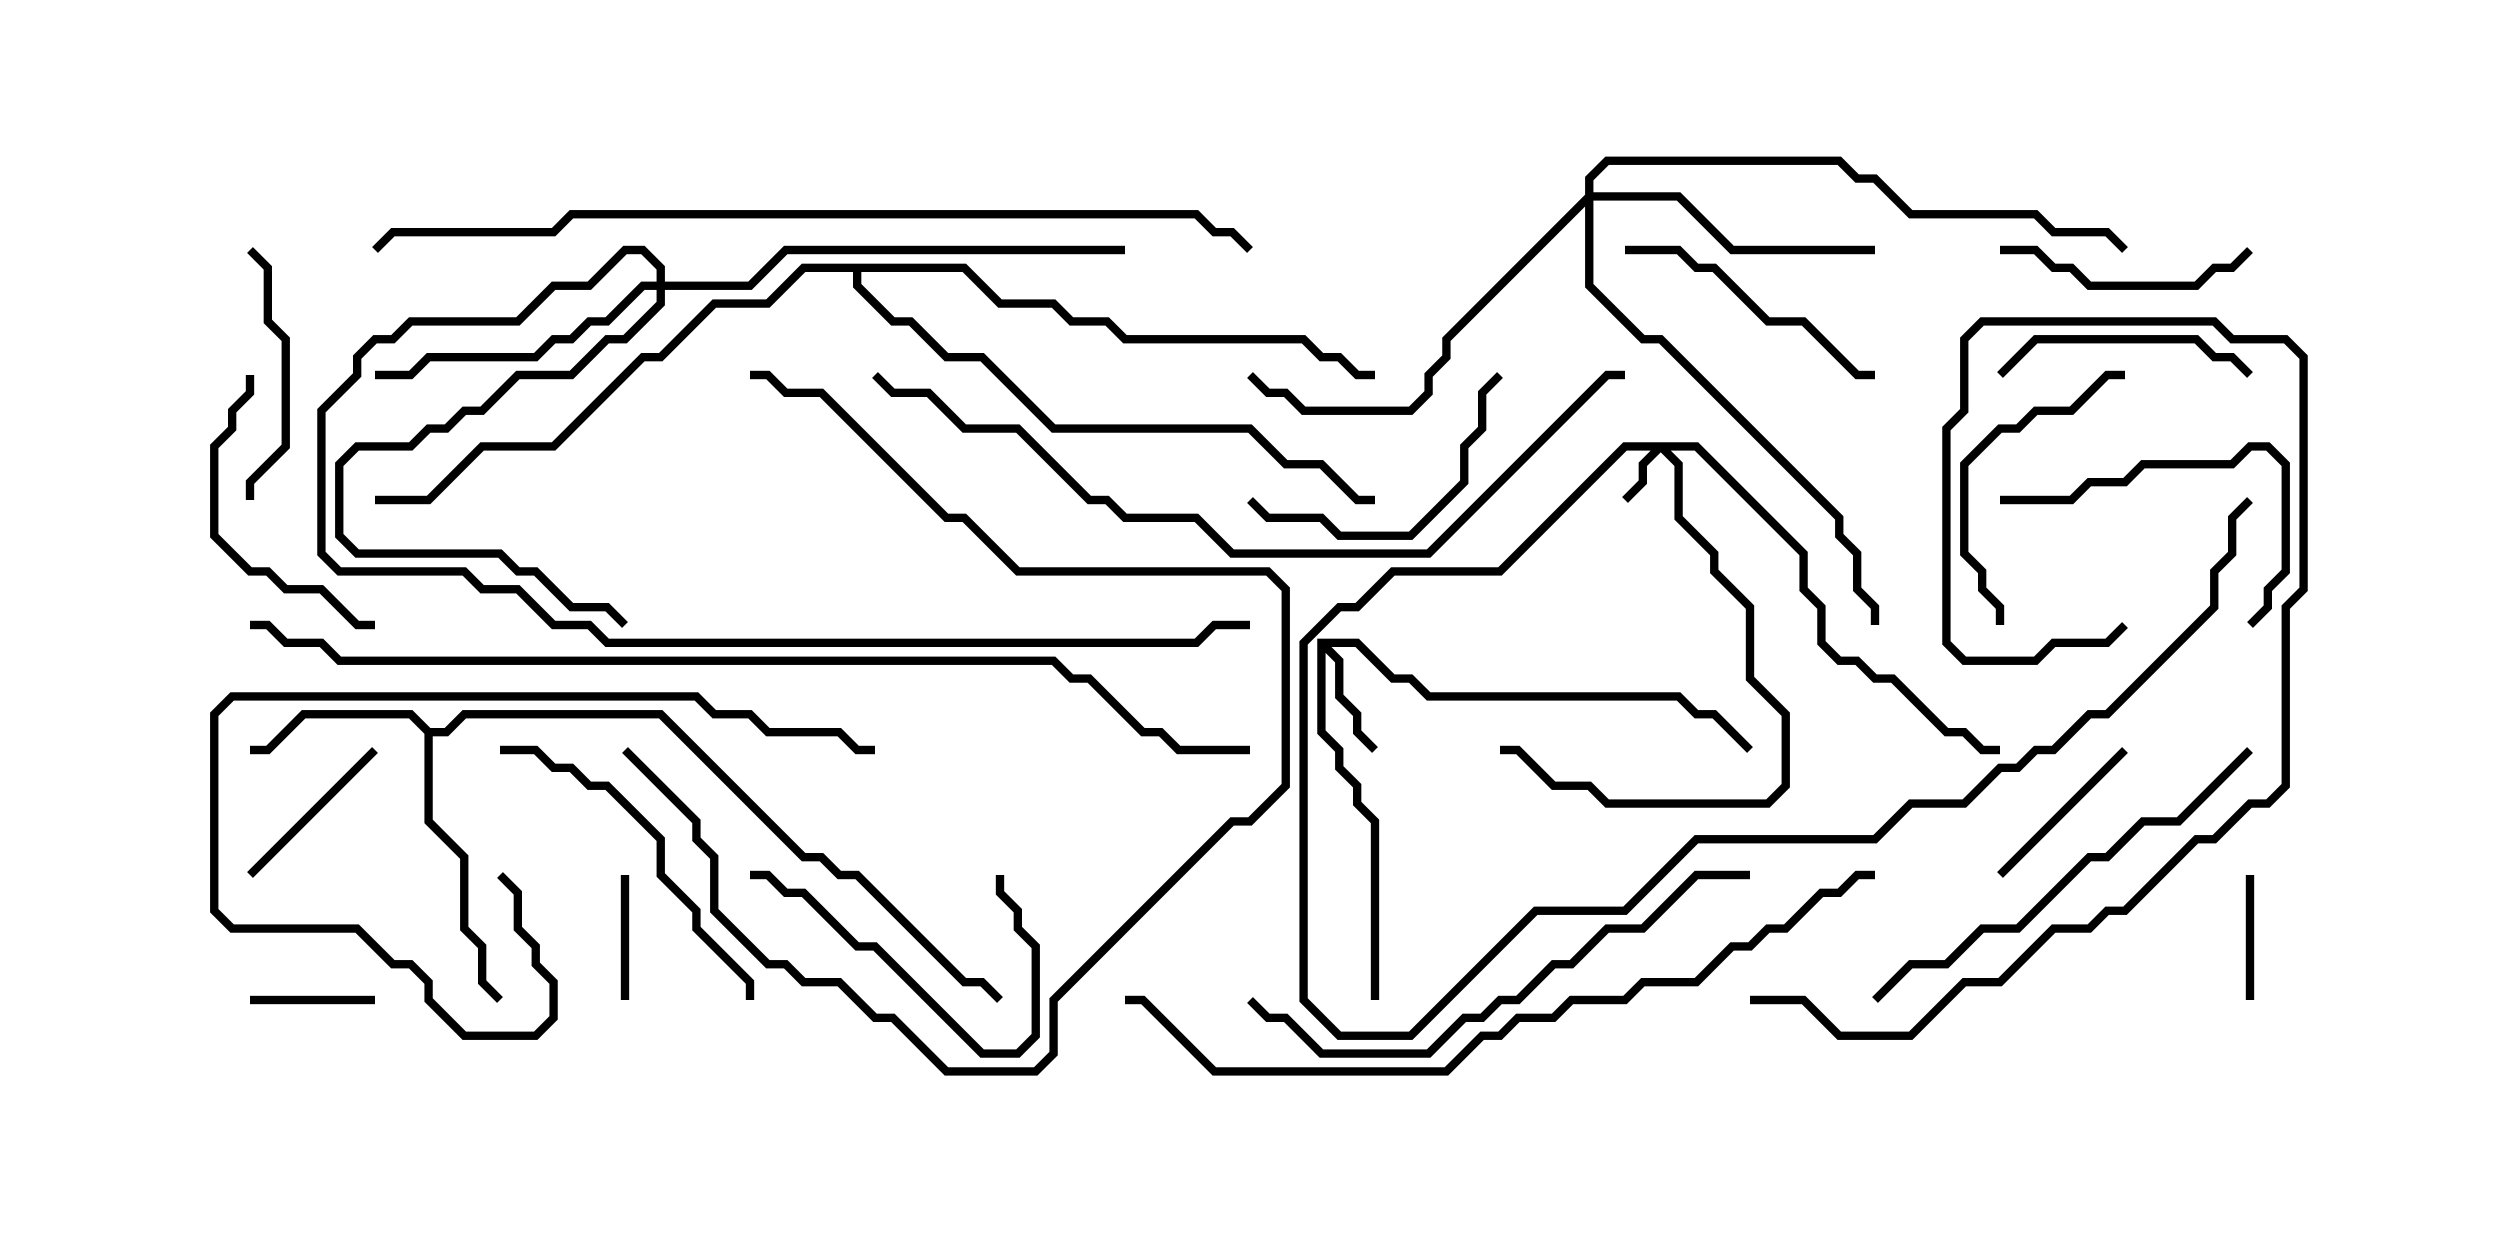 <svg version="1.1" width="30" height="15" xmlns="http://www.w3.org/2000/svg"><path d="M15.807,7.664L16.306,7.664L16.735,8.093L16.949,8.093L17.164,8.307L20.164,8.307L20.378,8.521L20.592,8.521L21.035,8.965L20.965,9.035L20.551,8.621L20.336,8.621L20.122,8.407L17.122,8.407L16.908,8.193L16.694,8.193L16.265,7.764L15.978,7.764L16.121,7.908L16.121,8.336L16.336,8.551L16.336,8.765L16.535,8.965L16.465,9.035L16.236,8.806L16.236,8.592L16.021,8.378L16.021,7.949L15.907,7.835L15.907,8.765L16.121,8.979L16.121,9.194L16.336,9.408L16.336,9.622L16.55,9.836L16.55,12L16.45,12L16.45,9.878L16.236,9.664L16.236,9.449L16.021,9.235L16.021,9.021L15.807,8.806z" stroke="none"/><path d="M5.164,8.736L5.336,8.736L5.551,8.521L7.949,8.521L9.664,10.236L9.878,10.236L10.092,10.45L10.306,10.45L11.592,11.736L11.806,11.736L12.035,11.965L11.965,12.035L11.765,11.836L11.551,11.836L10.265,10.55L10.051,10.55L9.836,10.336L9.622,10.336L7.908,8.621L5.592,8.621L5.378,8.836L5.193,8.836L5.193,9.836L5.621,10.265L5.621,11.122L5.836,11.336L5.836,11.765L6.035,11.965L5.965,12.035L5.736,11.806L5.736,11.378L5.521,11.164L5.521,10.306L5.093,9.878L5.093,8.806L4.908,8.621L3.664,8.621L3.235,9.05L3,9.05L3,8.95L3.194,8.95L3.622,8.521L4.949,8.521z" stroke="none"/><path d="M11.592,3.164L12.021,3.593L12.664,3.593L12.878,3.807L13.306,3.807L13.521,4.021L15.664,4.021L15.878,4.236L16.092,4.236L16.306,4.45L16.5,4.45L16.5,4.55L16.265,4.55L16.051,4.336L15.836,4.336L15.622,4.121L13.479,4.121L13.265,3.907L12.836,3.907L12.622,3.693L11.979,3.693L11.551,3.264L10.336,3.264L10.336,3.408L10.735,3.807L10.949,3.807L11.378,4.236L11.806,4.236L12.664,5.093L15.021,5.093L15.449,5.521L15.878,5.521L16.306,5.95L16.5,5.95L16.5,6.05L16.265,6.05L15.836,5.621L15.408,5.621L14.979,5.193L12.622,5.193L11.765,4.336L11.336,4.336L10.908,3.907L10.694,3.907L10.236,3.449L10.236,3.264L9.664,3.264L9.235,3.693L8.592,3.693L7.949,4.336L7.735,4.336L6.664,5.407L5.806,5.407L5.164,6.05L4.5,6.05L4.5,5.95L5.122,5.95L5.765,5.307L6.622,5.307L7.694,4.236L7.908,4.236L8.551,3.593L9.194,3.593L9.622,3.164z" stroke="none"/><path d="M20.378,5.307L21.693,6.622L21.693,7.051L21.907,7.265L21.907,7.694L22.092,7.879L22.306,7.879L22.521,8.093L22.735,8.093L23.378,8.736L23.592,8.736L23.806,8.95L24,8.95L24,9.05L23.765,9.05L23.551,8.836L23.336,8.836L22.694,8.193L22.479,8.193L22.265,7.979L22.051,7.979L21.807,7.735L21.807,7.306L21.593,7.092L21.593,6.664L20.336,5.407L20.049,5.407L20.193,5.551L20.193,6.194L20.621,6.622L20.621,6.836L21.05,7.265L21.05,8.122L21.479,8.551L21.479,9.449L21.235,9.693L19.265,9.693L19.051,9.479L18.622,9.479L18.194,9.05L18,9.05L18,8.95L18.235,8.95L18.664,9.379L19.092,9.379L19.306,9.593L21.194,9.593L21.379,9.408L21.379,8.592L20.95,8.164L20.95,7.306L20.521,6.878L20.521,6.664L20.093,6.235L20.093,5.592L19.929,5.428L19.764,5.592L19.764,5.806L19.535,6.035L19.465,5.965L19.664,5.765L19.664,5.551L19.808,5.407L19.521,5.407L18.021,6.907L16.735,6.907L16.306,7.336L16.092,7.336L15.693,7.735L15.693,11.979L16.092,12.379L16.908,12.379L18.408,10.879L19.479,10.879L20.336,10.021L22.479,10.021L22.908,9.593L23.551,9.593L23.979,9.164L24.194,9.164L24.408,8.95L24.622,8.95L25.051,8.521L25.265,8.521L26.521,7.265L26.521,6.836L26.736,6.622L26.736,6.194L26.965,5.965L27.035,6.035L26.836,6.235L26.836,6.664L26.621,6.878L26.621,7.306L25.306,8.621L25.092,8.621L24.664,9.05L24.449,9.05L24.235,9.264L24.021,9.264L23.592,9.693L22.949,9.693L22.521,10.121L20.378,10.121L19.521,10.979L18.449,10.979L16.949,12.479L16.051,12.479L15.593,12.021L15.593,7.694L16.051,7.236L16.265,7.236L16.694,6.807L17.979,6.807L19.479,5.307z" stroke="none"/><path d="M19.021,2.336L19.021,2.122L19.265,1.879L22.092,1.879L22.306,2.093L22.521,2.093L22.949,2.521L24.449,2.521L24.664,2.736L25.306,2.736L25.535,2.965L25.465,3.035L25.265,2.836L24.622,2.836L24.408,2.621L22.908,2.621L22.479,2.193L22.265,2.193L22.051,1.979L19.306,1.979L19.121,2.164L19.121,2.307L20.164,2.307L20.806,2.95L22.5,2.95L22.5,3.05L20.765,3.05L20.122,2.407L19.121,2.407L19.121,3.408L19.735,4.021L19.949,4.021L22.121,6.194L22.121,6.408L22.336,6.622L22.336,7.051L22.55,7.265L22.55,7.5L22.45,7.5L22.45,7.306L22.236,7.092L22.236,6.664L22.021,6.449L22.021,6.235L19.908,4.121L19.694,4.121L19.021,3.449L19.021,2.478L17.407,4.092L17.407,4.306L17.193,4.521L17.193,4.735L16.949,4.979L15.622,4.979L15.408,4.764L15.194,4.764L14.965,4.535L15.035,4.465L15.235,4.664L15.449,4.664L15.664,4.879L16.908,4.879L17.093,4.694L17.093,4.479L17.307,4.265L17.307,4.051z" stroke="none"/><path d="M7.879,3.379L7.879,3.235L7.694,3.05L7.521,3.05L7.092,3.479L6.664,3.479L6.235,3.907L4.949,3.907L4.735,4.121L4.521,4.121L4.336,4.306L4.336,4.521L3.907,4.949L3.907,6.622L4.092,6.807L5.592,6.807L5.806,7.021L6.235,7.021L6.664,7.45L7.092,7.45L7.306,7.664L14.336,7.664L14.551,7.45L15,7.45L15,7.55L14.592,7.55L14.378,7.764L7.265,7.764L7.051,7.55L6.622,7.55L6.194,7.121L5.765,7.121L5.551,6.907L4.051,6.907L3.807,6.664L3.807,4.908L4.236,4.479L4.236,4.265L4.479,4.021L4.694,4.021L4.908,3.807L6.194,3.807L6.622,3.379L7.051,3.379L7.479,2.95L7.735,2.95L7.979,3.194L7.979,3.379L8.979,3.379L9.408,2.95L13.5,2.95L13.5,3.05L9.449,3.05L9.021,3.479L7.979,3.479L7.979,3.664L7.521,4.121L7.306,4.121L6.878,4.55L6.235,4.55L5.806,4.979L5.592,4.979L5.378,5.193L5.164,5.193L4.949,5.407L4.306,5.407L4.121,5.592L4.121,6.408L4.306,6.593L6.021,6.593L6.235,6.807L6.449,6.807L6.878,7.236L7.306,7.236L7.535,7.465L7.465,7.535L7.265,7.336L6.836,7.336L6.408,6.907L6.194,6.907L5.979,6.693L4.265,6.693L4.021,6.449L4.021,5.551L4.265,5.307L4.908,5.307L5.122,5.093L5.336,5.093L5.551,4.879L5.765,4.879L6.194,4.45L6.836,4.45L7.265,4.021L7.479,4.021L7.879,3.622L7.879,3.479L7.735,3.479L7.306,3.907L7.092,3.907L6.878,4.121L6.664,4.121L6.449,4.336L5.164,4.336L4.949,4.55L4.5,4.55L4.5,4.45L4.908,4.45L5.122,4.236L6.408,4.236L6.622,4.021L6.836,4.021L7.051,3.807L7.265,3.807L7.694,3.379z" stroke="none"/><path d="M26.95,10.5L27.05,10.5L27.05,12L26.95,12z" stroke="none"/><path d="M3,12.05L3,11.95L4.5,11.95L4.5,12.05z" stroke="none"/><path d="M7.45,10.5L7.55,10.5L7.55,12L7.45,12z" stroke="none"/><path d="M24.035,10.535L23.965,10.465L25.465,8.965L25.535,9.035z" stroke="none"/><path d="M3.035,10.535L2.965,10.465L4.465,8.965L4.535,9.035z" stroke="none"/><path d="M27.035,4.465L26.965,4.535L26.765,4.336L26.551,4.336L26.336,4.121L24.449,4.121L24.035,4.535L23.965,4.465L24.408,4.021L26.378,4.021L26.592,4.236L26.806,4.236z" stroke="none"/><path d="M11.95,10.5L12.05,10.5L12.05,10.694L12.264,10.908L12.264,11.122L12.479,11.336L12.479,12.449L12.235,12.693L11.765,12.693L10.479,11.407L10.265,11.407L9.622,10.764L9.408,10.764L9.194,10.55L9,10.55L9,10.45L9.235,10.45L9.449,10.664L9.664,10.664L10.306,11.307L10.521,11.307L11.806,12.593L12.194,12.593L12.379,12.408L12.379,11.378L12.164,11.164L12.164,10.949L11.95,10.735z" stroke="none"/><path d="M24,3.05L24,2.95L24.449,2.95L24.664,3.164L24.878,3.164L25.092,3.379L26.336,3.379L26.551,3.164L26.765,3.164L26.965,2.965L27.035,3.035L26.806,3.264L26.592,3.264L26.378,3.479L25.051,3.479L24.836,3.264L24.622,3.264L24.408,3.05z" stroke="none"/><path d="M3.05,6L2.95,6L2.95,5.765L3.379,5.336L3.379,4.092L3.164,3.878L3.164,3.235L2.965,3.035L3.035,2.965L3.264,3.194L3.264,3.836L3.479,4.051L3.479,5.378L3.05,5.806z" stroke="none"/><path d="M24,6.05L24,5.95L24.836,5.95L25.051,5.736L25.479,5.736L25.694,5.521L26.765,5.521L26.979,5.307L27.235,5.307L27.479,5.551L27.479,6.878L27.264,7.092L27.264,7.306L27.035,7.535L26.965,7.465L27.164,7.265L27.164,7.051L27.379,6.836L27.379,5.592L27.194,5.407L27.021,5.407L26.806,5.621L25.735,5.621L25.521,5.836L25.092,5.836L24.878,6.05z" stroke="none"/><path d="M19.5,3.05L19.5,2.95L20.164,2.95L20.378,3.164L20.592,3.164L21.235,3.807L21.664,3.807L22.306,4.45L22.5,4.45L22.5,4.55L22.265,4.55L21.622,3.907L21.194,3.907L20.551,3.264L20.336,3.264L20.122,3.05z" stroke="none"/><path d="M25.5,4.45L25.5,4.55L25.306,4.55L24.878,4.979L24.449,4.979L24.235,5.193L24.021,5.193L23.621,5.592L23.621,6.622L23.836,6.836L23.836,7.051L24.05,7.265L24.05,7.5L23.95,7.5L23.95,7.306L23.736,7.092L23.736,6.878L23.521,6.664L23.521,5.551L23.979,5.093L24.194,5.093L24.408,4.879L24.836,4.879L25.265,4.45z" stroke="none"/><path d="M4.5,7.45L4.5,7.55L4.265,7.55L3.836,7.121L3.408,7.121L3.194,6.907L2.979,6.907L2.521,6.449L2.521,5.336L2.736,5.122L2.736,4.908L2.95,4.694L2.95,4.5L3.05,4.5L3.05,4.735L2.836,4.949L2.836,5.164L2.621,5.378L2.621,6.408L3.021,6.807L3.235,6.807L3.449,7.021L3.878,7.021L4.306,7.45z" stroke="none"/><path d="M14.965,6.035L15.035,5.965L15.235,6.164L15.878,6.164L16.092,6.379L16.908,6.379L17.521,5.765L17.521,5.336L17.736,5.122L17.736,4.694L17.965,4.465L18.035,4.535L17.836,4.735L17.836,5.164L17.621,5.378L17.621,5.806L16.949,6.479L16.051,6.479L15.836,6.264L15.194,6.264z" stroke="none"/><path d="M6,9.05L6,8.95L6.449,8.95L6.664,9.164L6.878,9.164L7.092,9.379L7.306,9.379L7.979,10.051L7.979,10.479L8.407,10.908L8.407,11.122L9.05,11.765L9.05,12L8.95,12L8.95,11.806L8.307,11.164L8.307,10.949L7.879,10.521L7.879,10.092L7.265,9.479L7.051,9.479L6.836,9.264L6.622,9.264L6.408,9.05z" stroke="none"/><path d="M7.465,9.035L7.535,8.965L8.407,9.836L8.407,10.051L8.621,10.265L8.621,10.908L9.235,11.521L9.449,11.521L9.664,11.736L10.092,11.736L10.521,12.164L10.735,12.164L11.378,12.807L12.408,12.807L12.593,12.622L12.593,11.979L14.765,9.807L14.979,9.807L15.379,9.408L15.379,7.092L15.194,6.907L12.194,6.907L11.551,6.264L11.336,6.264L9.836,4.764L9.408,4.764L9.194,4.55L9,4.55L9,4.45L9.235,4.45L9.449,4.664L9.878,4.664L11.378,6.164L11.592,6.164L12.235,6.807L15.235,6.807L15.479,7.051L15.479,9.449L15.021,9.907L14.806,9.907L12.693,12.021L12.693,12.664L12.449,12.907L11.336,12.907L10.694,12.264L10.479,12.264L10.051,11.836L9.622,11.836L9.408,11.621L9.194,11.621L8.521,10.949L8.521,10.306L8.307,10.092L8.307,9.878z" stroke="none"/><path d="M10.5,8.95L10.5,9.05L10.265,9.05L10.051,8.836L9.194,8.836L8.979,8.621L8.551,8.621L8.336,8.407L2.806,8.407L2.621,8.592L2.621,10.908L2.806,11.093L4.306,11.093L4.735,11.521L4.949,11.521L5.193,11.765L5.193,11.979L5.592,12.379L6.408,12.379L6.593,12.194L6.593,11.806L6.379,11.592L6.379,11.378L6.164,11.164L6.164,10.735L5.965,10.535L6.035,10.465L6.264,10.694L6.264,11.122L6.479,11.336L6.479,11.551L6.693,11.765L6.693,12.235L6.449,12.479L5.551,12.479L5.093,12.021L5.093,11.806L4.908,11.621L4.694,11.621L4.265,11.193L2.765,11.193L2.521,10.949L2.521,8.551L2.765,8.307L8.378,8.307L8.592,8.521L9.021,8.521L9.235,8.736L10.092,8.736L10.306,8.95z" stroke="none"/><path d="M22.535,12.035L22.465,11.965L22.908,11.521L23.336,11.521L23.765,11.093L24.194,11.093L25.051,10.236L25.265,10.236L25.694,9.807L26.122,9.807L26.965,8.965L27.035,9.035L26.164,9.907L25.735,9.907L25.306,10.336L25.092,10.336L24.235,11.193L23.806,11.193L23.378,11.621L22.949,11.621z" stroke="none"/><path d="M21,10.45L21,10.55L20.378,10.55L19.735,11.193L19.306,11.193L18.878,11.621L18.664,11.621L18.235,12.05L18.021,12.05L17.806,12.264L17.592,12.264L17.164,12.693L15.836,12.693L15.408,12.264L15.194,12.264L14.965,12.035L15.035,11.965L15.235,12.164L15.449,12.164L15.878,12.593L17.122,12.593L17.551,12.164L17.765,12.164L17.979,11.95L18.194,11.95L18.622,11.521L18.836,11.521L19.265,11.093L19.694,11.093L20.336,10.45z" stroke="none"/><path d="M21,12.05L21,11.95L21.664,11.95L22.092,12.379L22.908,12.379L23.551,11.736L23.979,11.736L24.622,11.093L25.051,11.093L25.265,10.879L25.479,10.879L26.336,10.021L26.551,10.021L26.979,9.593L27.194,9.593L27.379,9.408L27.379,7.265L27.593,7.051L27.593,4.306L27.408,4.121L26.765,4.121L26.551,3.907L23.806,3.907L23.621,4.092L23.621,4.949L23.407,5.164L23.407,7.694L23.592,7.879L24.408,7.879L24.622,7.664L25.265,7.664L25.465,7.465L25.535,7.535L25.306,7.764L24.664,7.764L24.449,7.979L23.551,7.979L23.307,7.735L23.307,5.122L23.521,4.908L23.521,4.051L23.765,3.807L26.592,3.807L26.806,4.021L27.449,4.021L27.693,4.265L27.693,7.092L27.479,7.306L27.479,9.449L27.235,9.693L27.021,9.693L26.592,10.121L26.378,10.121L25.521,10.979L25.306,10.979L25.092,11.193L24.664,11.193L24.021,11.836L23.592,11.836L22.949,12.479L22.051,12.479L21.622,12.05z" stroke="none"/><path d="M10.465,4.535L10.535,4.465L10.735,4.664L11.164,4.664L11.592,5.093L12.235,5.093L13.092,5.95L13.306,5.95L13.521,6.164L14.378,6.164L14.806,6.593L17.122,6.593L19.265,4.45L19.5,4.45L19.5,4.55L19.306,4.55L17.164,6.693L14.765,6.693L14.336,6.264L13.479,6.264L13.265,6.05L13.051,6.05L12.194,5.193L11.551,5.193L11.122,4.764L10.694,4.764z" stroke="none"/><path d="M22.5,10.45L22.5,10.55L22.306,10.55L22.092,10.764L21.878,10.764L21.449,11.193L21.235,11.193L21.021,11.407L20.806,11.407L20.378,11.836L19.735,11.836L19.521,12.05L18.878,12.05L18.664,12.264L18.235,12.264L18.021,12.479L17.806,12.479L17.378,12.907L14.551,12.907L13.694,12.05L13.5,12.05L13.5,11.95L13.735,11.95L14.592,12.807L17.336,12.807L17.765,12.379L17.979,12.379L18.194,12.164L18.622,12.164L18.836,11.95L19.479,11.95L19.694,11.736L20.336,11.736L20.765,11.307L20.979,11.307L21.194,11.093L21.408,11.093L21.836,10.664L22.051,10.664L22.265,10.45z" stroke="none"/><path d="M15.035,2.965L14.965,3.035L14.765,2.836L14.551,2.836L14.336,2.621L6.878,2.621L6.664,2.836L4.735,2.836L4.535,3.035L4.465,2.965L4.694,2.736L6.622,2.736L6.836,2.521L14.378,2.521L14.592,2.736L14.806,2.736z" stroke="none"/><path d="M3,7.55L3,7.45L3.235,7.45L3.449,7.664L3.878,7.664L4.092,7.879L12.664,7.879L12.878,8.093L13.092,8.093L13.735,8.736L13.949,8.736L14.164,8.95L15,8.95L15,9.05L14.122,9.05L13.908,8.836L13.694,8.836L13.051,8.193L12.836,8.193L12.622,7.979L4.051,7.979L3.836,7.764L3.408,7.764L3.194,7.55z" stroke="none"/></svg>